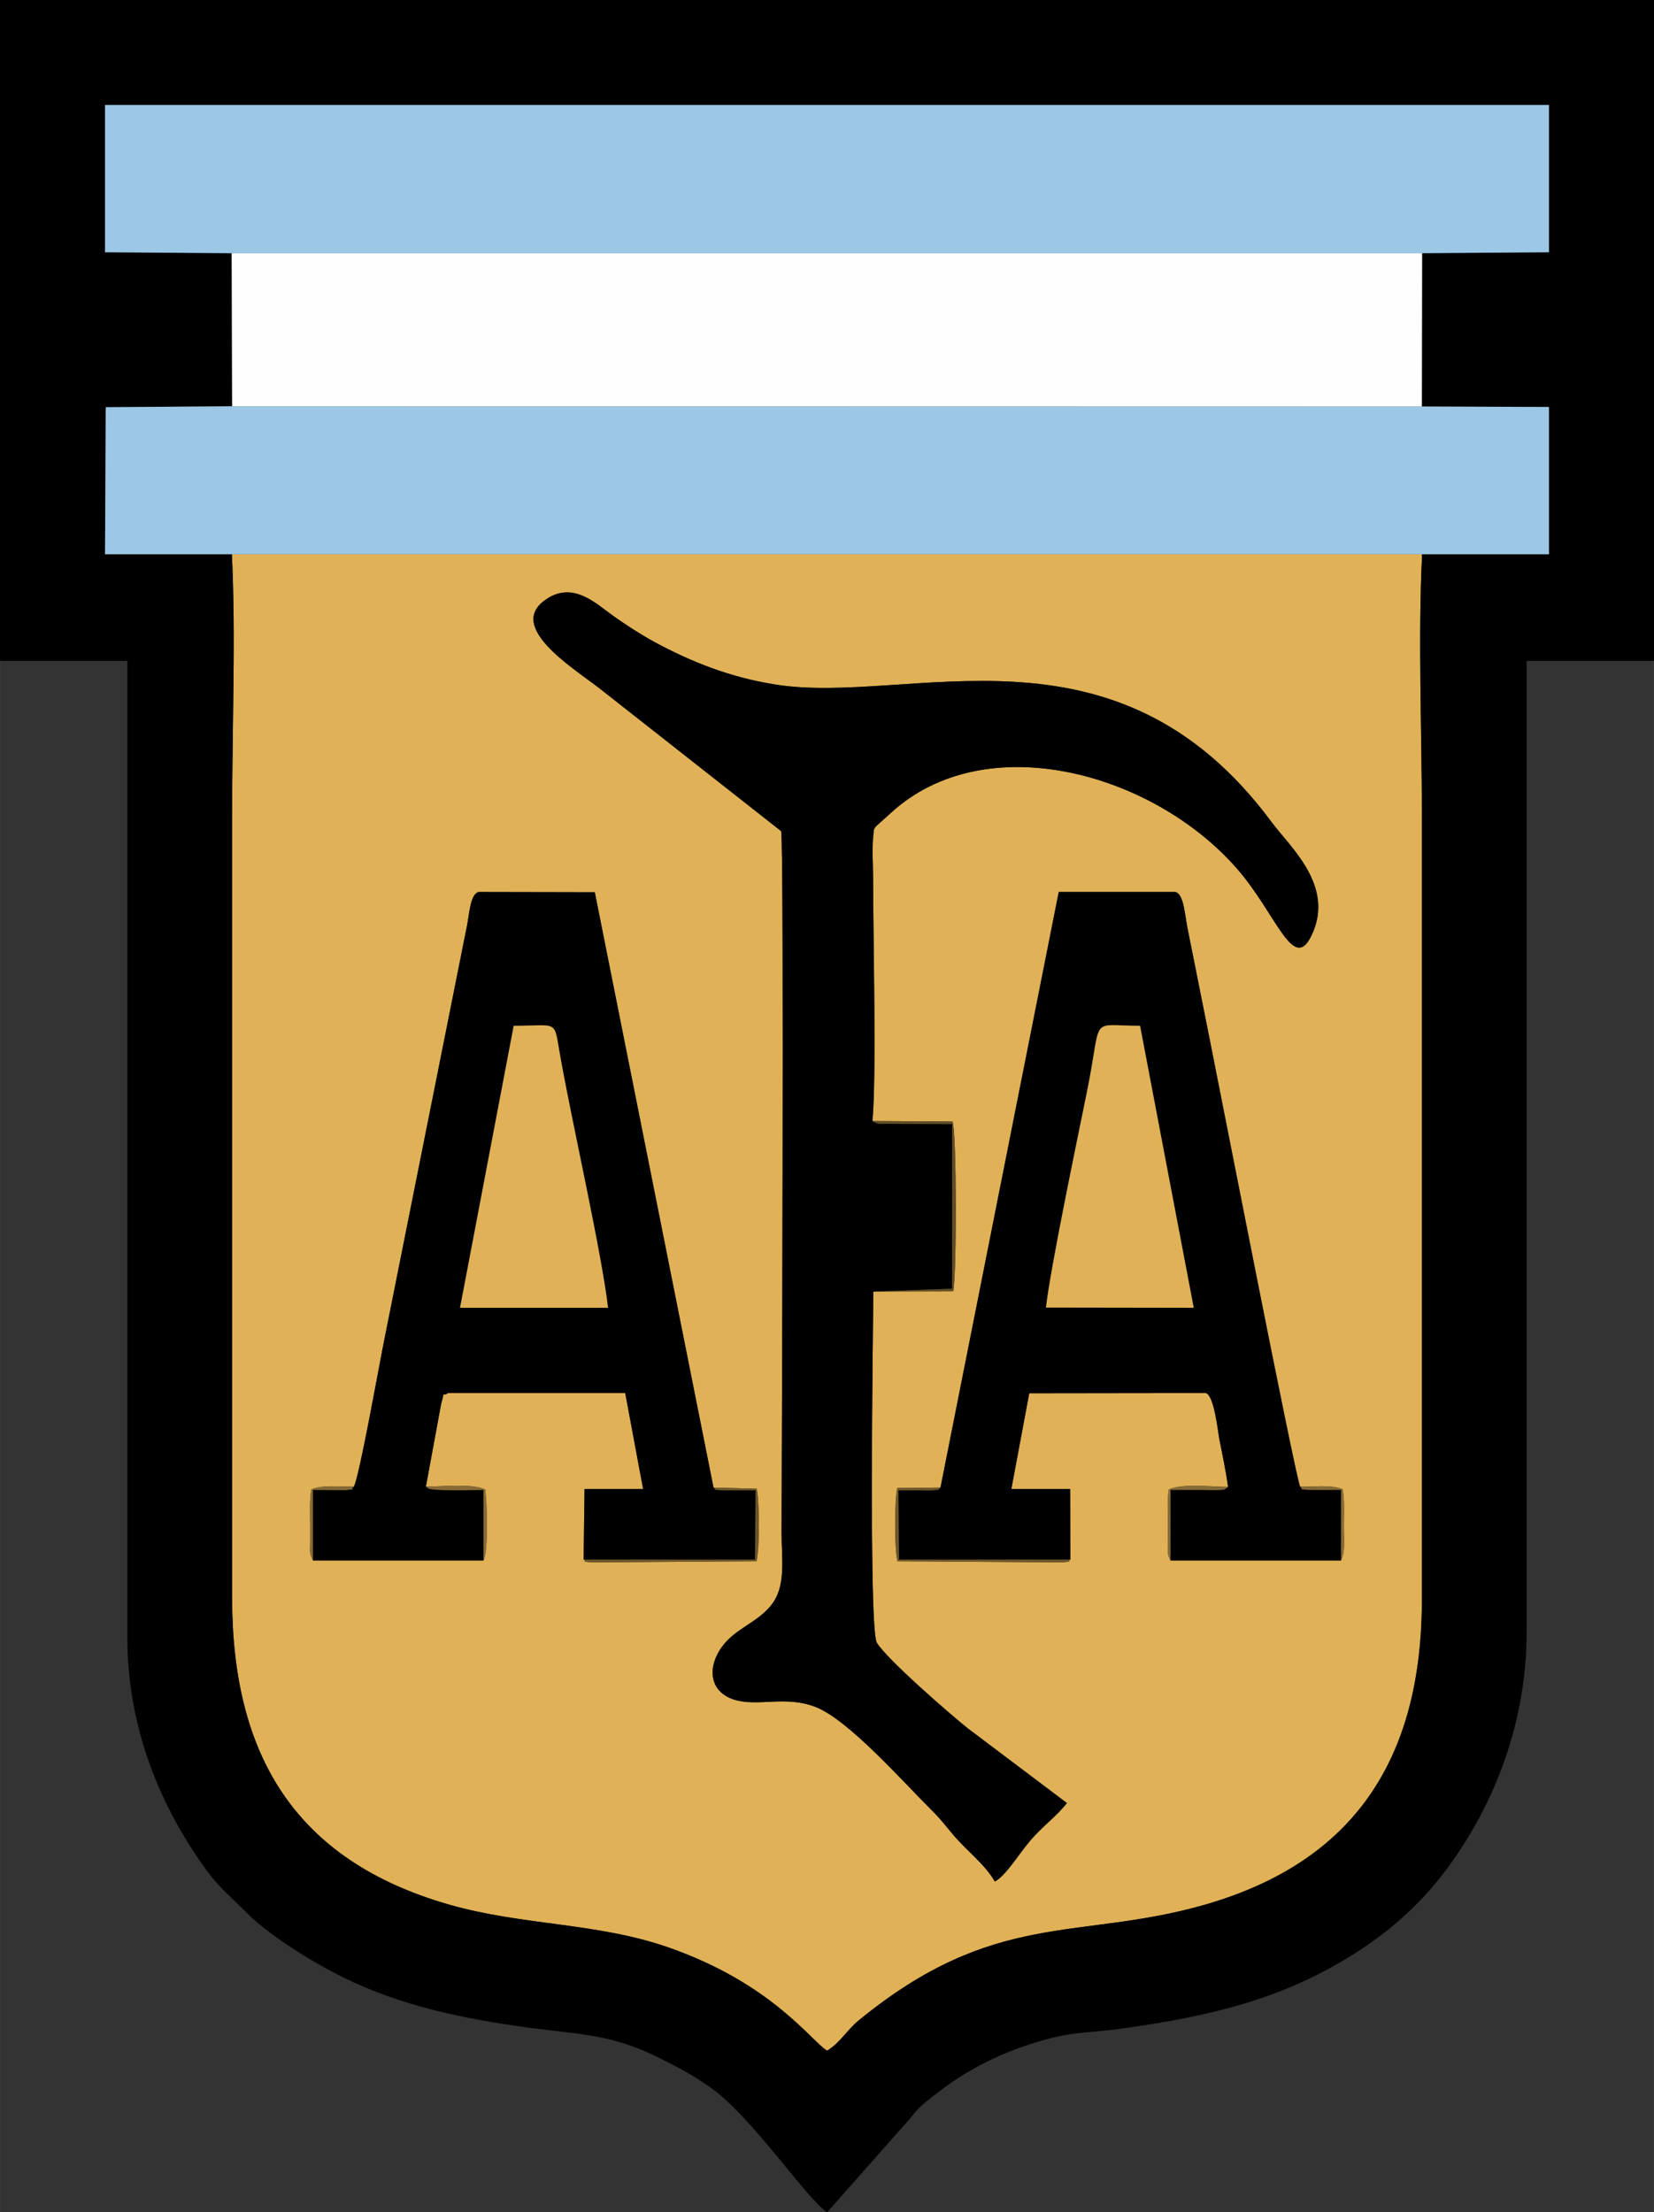 <?xml version="1.0" encoding="UTF-8"?>
<!DOCTYPE svg PUBLIC "-//W3C//DTD SVG 1.1//EN" "http://www.w3.org/Graphics/SVG/1.1/DTD/svg11.dtd">
<!-- Creator: CorelDRAW X8 -->
<svg xmlns="http://www.w3.org/2000/svg" xml:space="preserve" width="210.961mm" height="282.222mm" version="1.1" style="shape-rendering:geometricPrecision; text-rendering:geometricPrecision; image-rendering:optimizeQuality; fill-rule:evenodd; clip-rule:evenodd"
viewBox="0 0 7119 9524"
 xmlns:xlink="http://www.w3.org/1999/xlink">
 <rect x="0" y="0" width="7119" height="9524" fill="#333333" stroke="none"/>
 <defs>
  <style type="text/css">
   <![CDATA[
    .fil1 {fill:black}
    .fil4 {fill:#614D25}
    .fil5 {fill:#6D562A}
    .fil8 {fill:#856933}
    .fil7 {fill:#866A34}
    .fil6 {fill:#886B34}
    .fil2 {fill:#9CC8E6}
    .fil0 {fill:#E0B156}
    .fil3 {fill:#FEFEFE}
   ]]>
  </style>
 </defs>
 <g id="Camada_x0020_1">
  <g id="_2567695010656">
   <path class="fil0" d="M4607 6714c-21,13 24,5 -35,12l-709 -5c-14,-54 -13,-256 -1,-315l186 -2 509 -2564 502 0c36,9 40,94 52,155l95 476c40,198 370,1892 390,1929 59,2 130,-10 183,11 9,52 5,108 5,160 0,58 7,109 -12,147l-734 0c-2,-3 -4,-7 -4,-9 -1,-2 -3,-6 -4,-9 -7,-28 0,10 -4,-21l1 -120c0,-48 -4,-99 4,-147 61,-27 184,-11 255,-11 -10,-70 -24,-137 -38,-207 -6,-32 -22,-187 -58,-197l-760 1 -77 412 253 0 1 304zm-2774 -314c71,0 195,-15 255,12 8,49 15,261 -7,306l-734 0c-16,-31 -12,-34 -12,-75 0,-28 0,-56 0,-84 0,-49 -3,-100 5,-147 53,-22 124,-10 183,-12 25,-47 112,-541 132,-637l355 -1778c10,-50 14,-136 50,-145l500 1 511 2563 186 5c12,56 13,258 -1,312l-709 5c-63,-7 -11,2 -35,-12l4 -304 252 0 -77 -413 -762 0c-34,20 -11,-19 -30,45l-66 358zm1922 -1574l345 2c18,56 18,654 3,731l-344 1c-2,181 -20,1456 15,1512 45,73 311,304 392,369l426 321c-42,55 -106,101 -157,161 -52,61 -105,151 -153,177 -45,-77 -119,-130 -180,-202 -30,-36 -56,-70 -89,-102 -126,-125 -362,-394 -504,-448 -130,-50 -247,1 -349,-31 -113,-36 -114,-147 -50,-231 55,-74 147,-100 207,-173 68,-82 47,-195 47,-318 0,-117 12,-2985 -2,-3017l-786 -618c-121,-92 -390,-261 -231,-376 107,-78 200,-3 264,45 57,43 140,98 210,136 156,84 322,151 519,182 577,92 1460,-320 2135,592 81,109 274,276 172,488 -79,165 -151,-94 -323,-290 -363,-413 -1082,-610 -1488,-237 -85,78 -70,53 -76,106 -5,47 0,129 0,180 0,257 15,854 -3,1040zm2366 -2440l-5123 0c17,355 1,754 1,1114l0 3382c1,670 268,1126 933,1317 316,91 638,77 946,185 447,156 616,406 682,444 56,-33 86,-90 137,-131 583,-477 939,-342 1481,-495 600,-170 940,-574 942,-1309l0 -3381c0,-363 -17,-768 1,-1126z"/>
   <path class="fil1" d="M6121 1090l-1 660 547 2 0 634 -546 0c-18,358 -1,763 -1,1126l0 3381c-2,735 -342,1139 -942,1309 -542,153 -898,18 -1481,495 -51,41 -81,98 -137,131 -66,-38 -235,-288 -682,-444 -308,-108 -630,-94 -946,-185 -665,-191 -932,-647 -933,-1317l0 -3382c0,-360 16,-759 -1,-1114l-546 0 3 -633 544 -4 -2 -659 -545 -4 0 -634 12 0 6238 0 -35 0 0 634 -546 4zm-6121 1755l548 0 0 4203c0,387 140,733 351,1017 51,67 106,112 163,170 97,98 288,215 414,277 249,123 517,179 806,218 219,29 352,27 559,131 86,43 146,75 219,127 179,128 410,476 500,536l318 -360c82,-88 43,-69 176,-169 138,-104 297,-177 470,-221 103,-27 186,-24 304,-41 395,-55 716,-132 1036,-345 137,-91 260,-204 357,-334 219,-292 350,-650 350,-1030l0 -4179 548 0 0 -2845 -7119 0 0 2845z"/>
   <polygon class="fil2" points="997,1090 6121,1090 6667,1086 6667,452 6702,452 464,452 452,452 452,1086 "/>
   <polygon class="fil2" points="998,2386 6121,2386 6667,2386 6667,1752 6120,1750 999,1749 455,1753 452,2386 "/>
   <path class="fil1" d="M3759 5560l339 -12 0 -709 -313 -1c-21,-4 -27,-11 -30,-12 18,-186 3,-783 3,-1040 0,-51 -5,-133 0,-180 6,-53 -9,-28 76,-106 406,-373 1125,-176 1488,237 172,196 244,455 323,290 102,-212 -91,-379 -172,-488 -675,-912 -1558,-500 -2135,-592 -197,-31 -363,-98 -519,-182 -70,-38 -153,-93 -210,-136 -64,-48 -157,-123 -264,-45 -159,115 110,284 231,376l786 618c14,32 2,2900 2,3017 0,123 21,236 -47,318 -60,73 -152,99 -207,173 -64,84 -63,195 50,231 102,32 219,-19 349,31 142,54 378,323 504,448 33,32 59,66 89,102 61,72 135,125 180,202 48,-26 101,-116 153,-177 51,-60 115,-106 157,-161l-426 -321c-81,-65 -347,-296 -392,-369 -35,-56 -17,-1331 -15,-1512z"/>
   <polygon class="fil3" points="999,1749 6120,1750 6121,1090 997,1090 "/>
   <path class="fil1" d="M4502 5629c19,-169 131,-705 176,-927 69,-337 4,-286 229,-286l231 1214 -636 -1zm-454 775c-22,13 22,5 -36,12 -8,1 -37,0 -48,0 -32,0 -64,0 -97,0l2 298 738 0 -1 -304 -253 0 77 -412 760 -1c36,10 52,165 58,197 14,70 28,137 38,207 -18,12 -8,13 -59,14 -19,0 -41,-1 -60,-1 -43,0 -86,0 -129,0l0 304 734 0 0 -304 -142 0c-56,-7 -12,3 -34,-14 -20,-37 -350,-1731 -390,-1929l-95 -476c-12,-61 -16,-146 -52,-155l-502 0 -509 2564z"/>
   <path class="fil1" d="M2211 4416c202,0 170,-32 203,146 53,292 177,840 203,1068l-637 0 231 -1214zm-688 1984c-22,17 22,7 -34,15l-142 -1 0 304 734 0 0 -304c-23,0 -234,7 -241,-9 -1,-3 -5,-3 -7,-5l66 -358c19,-64 -4,-25 30,-45l762 0 77 413 -252 0 -4 304 738 0 2 -298 -145 0c-57,-6 -15,1 -36,-12l-511 -2563 -500 -1c-36,9 -40,95 -50,145l-355 1778c-20,96 -107,590 -132,637z"/>
   <path class="fil0" d="M1980 5630l637 0c-26,-228 -150,-776 -203,-1068 -33,-178 -1,-146 -203,-146l-231 1214z"/>
   <path class="fil0" d="M4502 5629l636 1 -231 -1214c-225,0 -160,-51 -229,286 -45,222 -157,758 -176,927z"/>
   <path class="fil4" d="M3759 5560l344 -1c15,-77 15,-675 -3,-731l-345 -2c3,1 9,8 30,12l313 1 0 709 -339 12z"/>
   <path class="fil5" d="M4607 6714l-738 0 -2 -298c33,0 65,0 97,0 11,0 40,1 48,0 58,-7 14,1 36,-12l-186 2c-12,59 -13,261 1,315l709 5c59,-7 14,1 35,-12z"/>
   <path class="fil5" d="M2512 6714c24,14 -28,5 35,12l709 -5c14,-54 13,-256 1,-312l-186 -5c21,13 -21,6 36,12l145 0 -2 298 -738 0z"/>
   <path class="fil6" d="M2081 6718c22,-45 15,-257 7,-306 -60,-27 -184,-12 -255,-12 2,2 6,2 7,5 7,16 218,9 241,9l0 304z"/>
   <path class="fil7" d="M5038 6718l0 -304c43,0 86,0 129,0 19,0 41,1 60,1 51,-1 41,-2 59,-14 -71,0 -194,-16 -255,11 -8,48 -4,99 -4,147l-1 120c4,31 -3,-7 4,21 1,3 3,7 4,9 0,2 2,6 4,9z"/>
   <path class="fil7" d="M5772 6718c19,-38 12,-89 12,-147 0,-52 4,-108 -5,-160 -53,-21 -124,-9 -183,-11 22,17 -22,7 34,14l142 0 0 304z"/>
   <path class="fil8" d="M1347 6718l0 -304 142 1c56,-8 12,2 34,-15 -59,2 -130,-10 -183,12 -8,47 -5,98 -5,147 0,28 0,56 0,84 0,41 -4,44 12,75z"/>
  </g>
 </g>
</svg>
